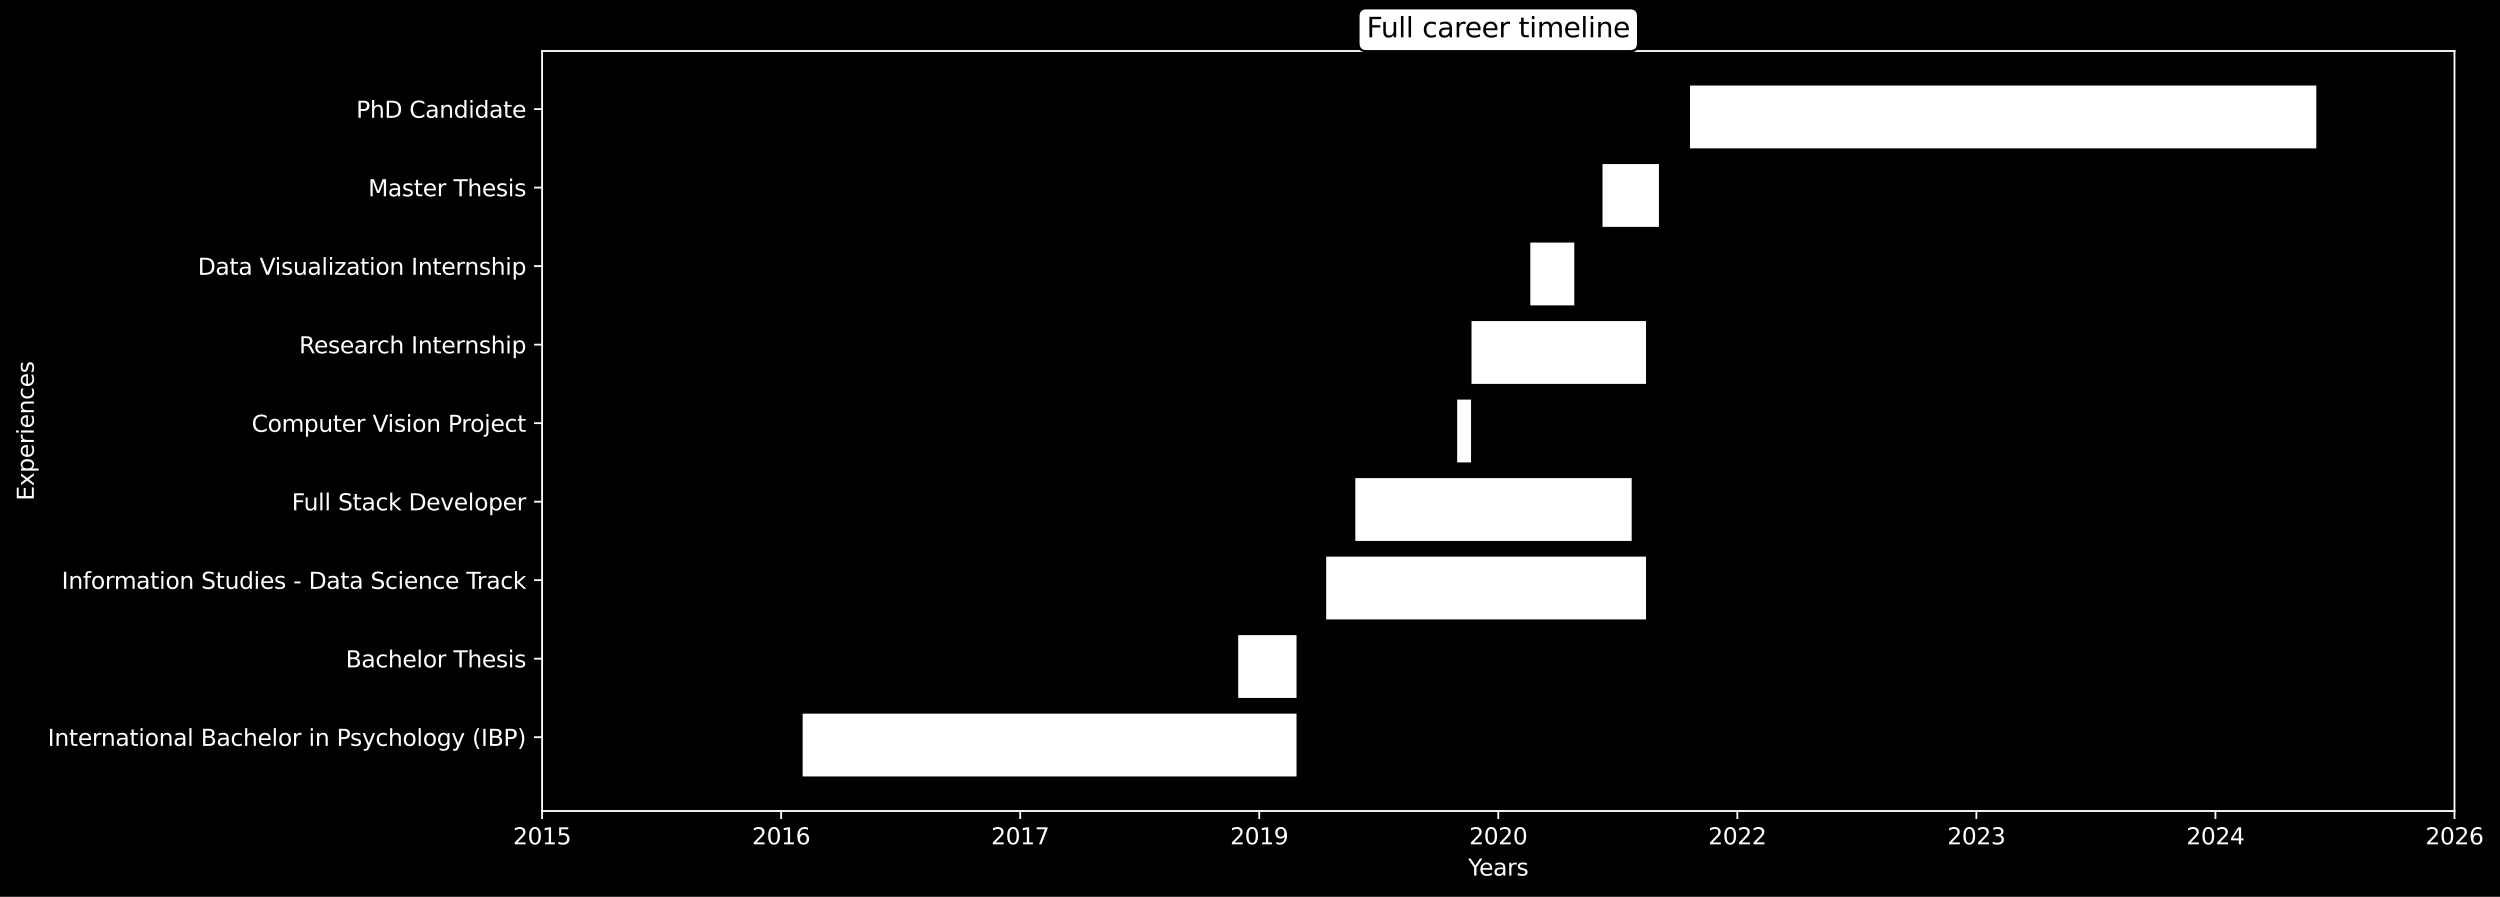 <?xml version="1.0" encoding="utf-8" standalone="no"?>
<!DOCTYPE svg PUBLIC "-//W3C//DTD SVG 1.1//EN"
  "http://www.w3.org/Graphics/SVG/1.1/DTD/svg11.dtd">
<svg xmlns:xlink="http://www.w3.org/1999/xlink" width="1094.186pt" height="392.514pt" viewBox="0 0 1094.186 392.514" xmlns="http://www.w3.org/2000/svg" version="1.1">
 <defs>
  <style type="text/css">*{stroke-linejoin: round; stroke-linecap: butt}</style>
 </defs>
 <g id="figure_1">
  <g id="patch_1">
   <path d="M 0 392.514 
L 1094.186 392.514 
L 1094.186 0 
L 0 0 
z
"/>
  </g>
  <g id="axes_1">
   <g id="patch_2">
    <path d="M 237.261 354.958 
L 1074.261 354.958 
L 1074.261 22.318 
L 237.261 22.318 
z
"/>
   </g>
   <g id="PolyCollection_1">
    <path d="M 351.302 339.838 
L 351.302 312.347 
L 567.457 312.347 
L 567.457 339.838 
z
" clip-path="url(#pca9812ce7a)" style="fill: #ffffff"/>
   </g>
   <g id="PolyCollection_2">
    <path d="M 541.929 305.474 
L 541.929 277.984 
L 567.457 277.984 
L 567.457 305.474 
z
" clip-path="url(#pca9812ce7a)" style="fill: #ffffff"/>
   </g>
   <g id="PolyCollection_3">
    <path d="M 580.431 271.111 
L 580.431 243.62 
L 720.419 243.62 
L 720.419 271.111 
z
" clip-path="url(#pca9812ce7a)" style="fill: #ffffff"/>
   </g>
   <g id="PolyCollection_4">
    <path d="M 593.195 236.747 
L 593.195 209.256 
L 714.142 209.256 
L 714.142 236.747 
z
" clip-path="url(#pca9812ce7a)" style="fill: #ffffff"/>
   </g>
   <g id="PolyCollection_5">
    <path d="M 637.765 202.384 
L 637.765 174.893 
L 643.834 174.893 
L 643.834 202.384 
z
" clip-path="url(#pca9812ce7a)" style="fill: #ffffff"/>
   </g>
   <g id="PolyCollection_6">
    <path d="M 644.043 168.02 
L 644.043 140.529 
L 720.419 140.529 
L 720.419 168.02 
z
" clip-path="url(#pca9812ce7a)" style="fill: #ffffff"/>
   </g>
   <g id="PolyCollection_7">
    <path d="M 669.781 133.656 
L 669.781 106.165 
L 689.032 106.165 
L 689.032 133.656 
z
" clip-path="url(#pca9812ce7a)" style="fill: #ffffff"/>
   </g>
   <g id="PolyCollection_8">
    <path d="M 701.377 99.293 
L 701.377 71.802 
L 726.069 71.802 
L 726.069 99.293 
z
" clip-path="url(#pca9812ce7a)" style="fill: #ffffff"/>
   </g>
   <g id="PolyCollection_9">
    <path d="M 739.67 64.929 
L 739.67 37.438 
L 1013.788 37.438 
L 1013.788 64.929 
z
" clip-path="url(#pca9812ce7a)" style="fill: #ffffff"/>
   </g>
   <g id="matplotlib.axis_1">
    <g id="xtick_1">
     <g id="line2d_1">
      <defs>
       <path id="md83cd4d002" d="M 0 0 
L 0 3.5 
" style="stroke: #ffffff; stroke-width: 0.8"/>
      </defs>
      <g>
       <use xlink:href="#md83cd4d002" x="237.261" y="354.958" style="fill: #ffffff; stroke: #ffffff; stroke-width: 0.8"/>
      </g>
     </g>
     <g id="text_1">
      <!-- 2015 -->
      <g style="fill: #ffffff" transform="translate(224.536 369.557) scale(0.1 -0.1)">
       <defs>
        <path id="DejaVuSans-32" d="M 1228 531 
L 3431 531 
L 3431 0 
L 469 0 
L 469 531 
Q 828 903 1448 1529 
Q 2069 2156 2228 2338 
Q 2531 2678 2651 2914 
Q 2772 3150 2772 3378 
Q 2772 3750 2511 3984 
Q 2250 4219 1831 4219 
Q 1534 4219 1204 4116 
Q 875 4013 500 3803 
L 500 4441 
Q 881 4594 1212 4672 
Q 1544 4750 1819 4750 
Q 2544 4750 2975 4387 
Q 3406 4025 3406 3419 
Q 3406 3131 3298 2873 
Q 3191 2616 2906 2266 
Q 2828 2175 2409 1742 
Q 1991 1309 1228 531 
z
" transform="scale(0.016)"/>
        <path id="DejaVuSans-30" d="M 2034 4250 
Q 1547 4250 1301 3770 
Q 1056 3291 1056 2328 
Q 1056 1369 1301 889 
Q 1547 409 2034 409 
Q 2525 409 2770 889 
Q 3016 1369 3016 2328 
Q 3016 3291 2770 3770 
Q 2525 4250 2034 4250 
z
M 2034 4750 
Q 2819 4750 3233 4129 
Q 3647 3509 3647 2328 
Q 3647 1150 3233 529 
Q 2819 -91 2034 -91 
Q 1250 -91 836 529 
Q 422 1150 422 2328 
Q 422 3509 836 4129 
Q 1250 4750 2034 4750 
z
" transform="scale(0.016)"/>
        <path id="DejaVuSans-31" d="M 794 531 
L 1825 531 
L 1825 4091 
L 703 3866 
L 703 4441 
L 1819 4666 
L 2450 4666 
L 2450 531 
L 3481 531 
L 3481 0 
L 794 0 
L 794 531 
z
" transform="scale(0.016)"/>
        <path id="DejaVuSans-35" d="M 691 4666 
L 3169 4666 
L 3169 4134 
L 1269 4134 
L 1269 2991 
Q 1406 3038 1543 3061 
Q 1681 3084 1819 3084 
Q 2600 3084 3056 2656 
Q 3513 2228 3513 1497 
Q 3513 744 3044 326 
Q 2575 -91 1722 -91 
Q 1428 -91 1123 -41 
Q 819 9 494 109 
L 494 744 
Q 775 591 1075 516 
Q 1375 441 1709 441 
Q 2250 441 2565 725 
Q 2881 1009 2881 1497 
Q 2881 1984 2565 2268 
Q 2250 2553 1709 2553 
Q 1456 2553 1204 2497 
Q 953 2441 691 2322 
L 691 4666 
z
" transform="scale(0.016)"/>
       </defs>
       <use xlink:href="#DejaVuSans-32"/>
       <use xlink:href="#DejaVuSans-30" transform="translate(63.623 0)"/>
       <use xlink:href="#DejaVuSans-31" transform="translate(127.246 0)"/>
       <use xlink:href="#DejaVuSans-35" transform="translate(190.869 0)"/>
      </g>
     </g>
    </g>
    <g id="xtick_2">
     <g id="line2d_2">
      <g>
       <use xlink:href="#md83cd4d002" x="341.886" y="354.958" style="fill: #ffffff; stroke: #ffffff; stroke-width: 0.8"/>
      </g>
     </g>
     <g id="text_2">
      <!-- 2016 -->
      <g style="fill: #ffffff" transform="translate(329.161 369.557) scale(0.1 -0.1)">
       <defs>
        <path id="DejaVuSans-36" d="M 2113 2584 
Q 1688 2584 1439 2293 
Q 1191 2003 1191 1497 
Q 1191 994 1439 701 
Q 1688 409 2113 409 
Q 2538 409 2786 701 
Q 3034 994 3034 1497 
Q 3034 2003 2786 2293 
Q 2538 2584 2113 2584 
z
M 3366 4563 
L 3366 3988 
Q 3128 4100 2886 4159 
Q 2644 4219 2406 4219 
Q 1781 4219 1451 3797 
Q 1122 3375 1075 2522 
Q 1259 2794 1537 2939 
Q 1816 3084 2150 3084 
Q 2853 3084 3261 2657 
Q 3669 2231 3669 1497 
Q 3669 778 3244 343 
Q 2819 -91 2113 -91 
Q 1303 -91 875 529 
Q 447 1150 447 2328 
Q 447 3434 972 4092 
Q 1497 4750 2381 4750 
Q 2619 4750 2861 4703 
Q 3103 4656 3366 4563 
z
" transform="scale(0.016)"/>
       </defs>
       <use xlink:href="#DejaVuSans-32"/>
       <use xlink:href="#DejaVuSans-30" transform="translate(63.623 0)"/>
       <use xlink:href="#DejaVuSans-31" transform="translate(127.246 0)"/>
       <use xlink:href="#DejaVuSans-36" transform="translate(190.869 0)"/>
      </g>
     </g>
    </g>
    <g id="xtick_3">
     <g id="line2d_3">
      <g>
       <use xlink:href="#md83cd4d002" x="446.511" y="354.958" style="fill: #ffffff; stroke: #ffffff; stroke-width: 0.8"/>
      </g>
     </g>
     <g id="text_3">
      <!-- 2017 -->
      <g style="fill: #ffffff" transform="translate(433.786 369.557) scale(0.1 -0.1)">
       <defs>
        <path id="DejaVuSans-37" d="M 525 4666 
L 3525 4666 
L 3525 4397 
L 1831 0 
L 1172 0 
L 2766 4134 
L 525 4134 
L 525 4666 
z
" transform="scale(0.016)"/>
       </defs>
       <use xlink:href="#DejaVuSans-32"/>
       <use xlink:href="#DejaVuSans-30" transform="translate(63.623 0)"/>
       <use xlink:href="#DejaVuSans-31" transform="translate(127.246 0)"/>
       <use xlink:href="#DejaVuSans-37" transform="translate(190.869 0)"/>
      </g>
     </g>
    </g>
    <g id="xtick_4">
     <g id="line2d_4">
      <g>
       <use xlink:href="#md83cd4d002" x="551.136" y="354.958" style="fill: #ffffff; stroke: #ffffff; stroke-width: 0.8"/>
      </g>
     </g>
     <g id="text_4">
      <!-- 2019 -->
      <g style="fill: #ffffff" transform="translate(538.411 369.557) scale(0.1 -0.1)">
       <defs>
        <path id="DejaVuSans-39" d="M 703 97 
L 703 672 
Q 941 559 1184 500 
Q 1428 441 1663 441 
Q 2288 441 2617 861 
Q 2947 1281 2994 2138 
Q 2813 1869 2534 1725 
Q 2256 1581 1919 1581 
Q 1219 1581 811 2004 
Q 403 2428 403 3163 
Q 403 3881 828 4315 
Q 1253 4750 1959 4750 
Q 2769 4750 3195 4129 
Q 3622 3509 3622 2328 
Q 3622 1225 3098 567 
Q 2575 -91 1691 -91 
Q 1453 -91 1209 -44 
Q 966 3 703 97 
z
M 1959 2075 
Q 2384 2075 2632 2365 
Q 2881 2656 2881 3163 
Q 2881 3666 2632 3958 
Q 2384 4250 1959 4250 
Q 1534 4250 1286 3958 
Q 1038 3666 1038 3163 
Q 1038 2656 1286 2365 
Q 1534 2075 1959 2075 
z
" transform="scale(0.016)"/>
       </defs>
       <use xlink:href="#DejaVuSans-32"/>
       <use xlink:href="#DejaVuSans-30" transform="translate(63.623 0)"/>
       <use xlink:href="#DejaVuSans-31" transform="translate(127.246 0)"/>
       <use xlink:href="#DejaVuSans-39" transform="translate(190.869 0)"/>
      </g>
     </g>
    </g>
    <g id="xtick_5">
     <g id="line2d_5">
      <g>
       <use xlink:href="#md83cd4d002" x="655.761" y="354.958" style="fill: #ffffff; stroke: #ffffff; stroke-width: 0.8"/>
      </g>
     </g>
     <g id="text_5">
      <!-- 2020 -->
      <g style="fill: #ffffff" transform="translate(643.036 369.557) scale(0.1 -0.1)">
       <use xlink:href="#DejaVuSans-32"/>
       <use xlink:href="#DejaVuSans-30" transform="translate(63.623 0)"/>
       <use xlink:href="#DejaVuSans-32" transform="translate(127.246 0)"/>
       <use xlink:href="#DejaVuSans-30" transform="translate(190.869 0)"/>
      </g>
     </g>
    </g>
    <g id="xtick_6">
     <g id="line2d_6">
      <g>
       <use xlink:href="#md83cd4d002" x="760.386" y="354.958" style="fill: #ffffff; stroke: #ffffff; stroke-width: 0.8"/>
      </g>
     </g>
     <g id="text_6">
      <!-- 2022 -->
      <g style="fill: #ffffff" transform="translate(747.661 369.557) scale(0.1 -0.1)">
       <use xlink:href="#DejaVuSans-32"/>
       <use xlink:href="#DejaVuSans-30" transform="translate(63.623 0)"/>
       <use xlink:href="#DejaVuSans-32" transform="translate(127.246 0)"/>
       <use xlink:href="#DejaVuSans-32" transform="translate(190.869 0)"/>
      </g>
     </g>
    </g>
    <g id="xtick_7">
     <g id="line2d_7">
      <g>
       <use xlink:href="#md83cd4d002" x="865.011" y="354.958" style="fill: #ffffff; stroke: #ffffff; stroke-width: 0.8"/>
      </g>
     </g>
     <g id="text_7">
      <!-- 2023 -->
      <g style="fill: #ffffff" transform="translate(852.286 369.557) scale(0.1 -0.1)">
       <defs>
        <path id="DejaVuSans-33" d="M 2597 2516 
Q 3050 2419 3304 2112 
Q 3559 1806 3559 1356 
Q 3559 666 3084 287 
Q 2609 -91 1734 -91 
Q 1441 -91 1130 -33 
Q 819 25 488 141 
L 488 750 
Q 750 597 1062 519 
Q 1375 441 1716 441 
Q 2309 441 2620 675 
Q 2931 909 2931 1356 
Q 2931 1769 2642 2001 
Q 2353 2234 1838 2234 
L 1294 2234 
L 1294 2753 
L 1863 2753 
Q 2328 2753 2575 2939 
Q 2822 3125 2822 3475 
Q 2822 3834 2567 4026 
Q 2313 4219 1838 4219 
Q 1578 4219 1281 4162 
Q 984 4106 628 3988 
L 628 4550 
Q 988 4650 1302 4700 
Q 1616 4750 1894 4750 
Q 2613 4750 3031 4423 
Q 3450 4097 3450 3541 
Q 3450 3153 3228 2886 
Q 3006 2619 2597 2516 
z
" transform="scale(0.016)"/>
       </defs>
       <use xlink:href="#DejaVuSans-32"/>
       <use xlink:href="#DejaVuSans-30" transform="translate(63.623 0)"/>
       <use xlink:href="#DejaVuSans-32" transform="translate(127.246 0)"/>
       <use xlink:href="#DejaVuSans-33" transform="translate(190.869 0)"/>
      </g>
     </g>
    </g>
    <g id="xtick_8">
     <g id="line2d_8">
      <g>
       <use xlink:href="#md83cd4d002" x="969.636" y="354.958" style="fill: #ffffff; stroke: #ffffff; stroke-width: 0.8"/>
      </g>
     </g>
     <g id="text_8">
      <!-- 2024 -->
      <g style="fill: #ffffff" transform="translate(956.911 369.557) scale(0.1 -0.1)">
       <defs>
        <path id="DejaVuSans-34" d="M 2419 4116 
L 825 1625 
L 2419 1625 
L 2419 4116 
z
M 2253 4666 
L 3047 4666 
L 3047 1625 
L 3713 1625 
L 3713 1100 
L 3047 1100 
L 3047 0 
L 2419 0 
L 2419 1100 
L 313 1100 
L 313 1709 
L 2253 4666 
z
" transform="scale(0.016)"/>
       </defs>
       <use xlink:href="#DejaVuSans-32"/>
       <use xlink:href="#DejaVuSans-30" transform="translate(63.623 0)"/>
       <use xlink:href="#DejaVuSans-32" transform="translate(127.246 0)"/>
       <use xlink:href="#DejaVuSans-34" transform="translate(190.869 0)"/>
      </g>
     </g>
    </g>
    <g id="xtick_9">
     <g id="line2d_9">
      <g>
       <use xlink:href="#md83cd4d002" x="1074.261" y="354.958" style="fill: #ffffff; stroke: #ffffff; stroke-width: 0.8"/>
      </g>
     </g>
     <g id="text_9">
      <!-- 2026 -->
      <g style="fill: #ffffff" transform="translate(1061.536 369.557) scale(0.1 -0.1)">
       <use xlink:href="#DejaVuSans-32"/>
       <use xlink:href="#DejaVuSans-30" transform="translate(63.623 0)"/>
       <use xlink:href="#DejaVuSans-32" transform="translate(127.246 0)"/>
       <use xlink:href="#DejaVuSans-36" transform="translate(190.869 0)"/>
      </g>
     </g>
    </g>
    <g id="text_10">
     <!-- Years -->
     <g style="fill: #ffffff" transform="translate(642.569 383.235) scale(0.1 -0.1)">
      <defs>
       <path id="DejaVuSans-59" d="M -13 4666 
L 666 4666 
L 1959 2747 
L 3244 4666 
L 3922 4666 
L 2272 2222 
L 2272 0 
L 1638 0 
L 1638 2222 
L -13 4666 
z
" transform="scale(0.016)"/>
       <path id="DejaVuSans-65" d="M 3597 1894 
L 3597 1613 
L 953 1613 
Q 991 1019 1311 708 
Q 1631 397 2203 397 
Q 2534 397 2845 478 
Q 3156 559 3463 722 
L 3463 178 
Q 3153 47 2828 -22 
Q 2503 -91 2169 -91 
Q 1331 -91 842 396 
Q 353 884 353 1716 
Q 353 2575 817 3079 
Q 1281 3584 2069 3584 
Q 2775 3584 3186 3129 
Q 3597 2675 3597 1894 
z
M 3022 2063 
Q 3016 2534 2758 2815 
Q 2500 3097 2075 3097 
Q 1594 3097 1305 2825 
Q 1016 2553 972 2059 
L 3022 2063 
z
" transform="scale(0.016)"/>
       <path id="DejaVuSans-61" d="M 2194 1759 
Q 1497 1759 1228 1600 
Q 959 1441 959 1056 
Q 959 750 1161 570 
Q 1363 391 1709 391 
Q 2188 391 2477 730 
Q 2766 1069 2766 1631 
L 2766 1759 
L 2194 1759 
z
M 3341 1997 
L 3341 0 
L 2766 0 
L 2766 531 
Q 2569 213 2275 61 
Q 1981 -91 1556 -91 
Q 1019 -91 701 211 
Q 384 513 384 1019 
Q 384 1609 779 1909 
Q 1175 2209 1959 2209 
L 2766 2209 
L 2766 2266 
Q 2766 2663 2505 2880 
Q 2244 3097 1772 3097 
Q 1472 3097 1187 3025 
Q 903 2953 641 2809 
L 641 3341 
Q 956 3463 1253 3523 
Q 1550 3584 1831 3584 
Q 2591 3584 2966 3190 
Q 3341 2797 3341 1997 
z
" transform="scale(0.016)"/>
       <path id="DejaVuSans-72" d="M 2631 2963 
Q 2534 3019 2420 3045 
Q 2306 3072 2169 3072 
Q 1681 3072 1420 2755 
Q 1159 2438 1159 1844 
L 1159 0 
L 581 0 
L 581 3500 
L 1159 3500 
L 1159 2956 
Q 1341 3275 1631 3429 
Q 1922 3584 2338 3584 
Q 2397 3584 2469 3576 
Q 2541 3569 2628 3553 
L 2631 2963 
z
" transform="scale(0.016)"/>
       <path id="DejaVuSans-73" d="M 2834 3397 
L 2834 2853 
Q 2591 2978 2328 3040 
Q 2066 3103 1784 3103 
Q 1356 3103 1142 2972 
Q 928 2841 928 2578 
Q 928 2378 1081 2264 
Q 1234 2150 1697 2047 
L 1894 2003 
Q 2506 1872 2764 1633 
Q 3022 1394 3022 966 
Q 3022 478 2636 193 
Q 2250 -91 1575 -91 
Q 1294 -91 989 -36 
Q 684 19 347 128 
L 347 722 
Q 666 556 975 473 
Q 1284 391 1588 391 
Q 1994 391 2212 530 
Q 2431 669 2431 922 
Q 2431 1156 2273 1281 
Q 2116 1406 1581 1522 
L 1381 1569 
Q 847 1681 609 1914 
Q 372 2147 372 2553 
Q 372 3047 722 3315 
Q 1072 3584 1716 3584 
Q 2034 3584 2315 3537 
Q 2597 3491 2834 3397 
z
" transform="scale(0.016)"/>
      </defs>
      <use xlink:href="#DejaVuSans-59"/>
      <use xlink:href="#DejaVuSans-65" transform="translate(47.834 0)"/>
      <use xlink:href="#DejaVuSans-61" transform="translate(109.357 0)"/>
      <use xlink:href="#DejaVuSans-72" transform="translate(170.637 0)"/>
      <use xlink:href="#DejaVuSans-73" transform="translate(211.75 0)"/>
     </g>
    </g>
   </g>
   <g id="matplotlib.axis_2">
    <g id="ytick_1">
     <g id="line2d_10">
      <defs>
       <path id="m8798f2c674" d="M 0 0 
L -3.5 0 
" style="stroke: #ffffff; stroke-width: 0.8"/>
      </defs>
      <g>
       <use xlink:href="#m8798f2c674" x="237.261" y="322.656" style="fill: #ffffff; stroke: #ffffff; stroke-width: 0.8"/>
      </g>
     </g>
     <g id="text_11">
      <!-- International Bachelor in Psychology (IBP) -->
      <g style="fill: #ffffff" transform="translate(20.878 326.456) scale(0.1 -0.1)">
       <defs>
        <path id="DejaVuSans-49" d="M 628 4666 
L 1259 4666 
L 1259 0 
L 628 0 
L 628 4666 
z
" transform="scale(0.016)"/>
        <path id="DejaVuSans-6e" d="M 3513 2113 
L 3513 0 
L 2938 0 
L 2938 2094 
Q 2938 2591 2744 2837 
Q 2550 3084 2163 3084 
Q 1697 3084 1428 2787 
Q 1159 2491 1159 1978 
L 1159 0 
L 581 0 
L 581 3500 
L 1159 3500 
L 1159 2956 
Q 1366 3272 1645 3428 
Q 1925 3584 2291 3584 
Q 2894 3584 3203 3211 
Q 3513 2838 3513 2113 
z
" transform="scale(0.016)"/>
        <path id="DejaVuSans-74" d="M 1172 4494 
L 1172 3500 
L 2356 3500 
L 2356 3053 
L 1172 3053 
L 1172 1153 
Q 1172 725 1289 603 
Q 1406 481 1766 481 
L 2356 481 
L 2356 0 
L 1766 0 
Q 1100 0 847 248 
Q 594 497 594 1153 
L 594 3053 
L 172 3053 
L 172 3500 
L 594 3500 
L 594 4494 
L 1172 4494 
z
" transform="scale(0.016)"/>
        <path id="DejaVuSans-69" d="M 603 3500 
L 1178 3500 
L 1178 0 
L 603 0 
L 603 3500 
z
M 603 4863 
L 1178 4863 
L 1178 4134 
L 603 4134 
L 603 4863 
z
" transform="scale(0.016)"/>
        <path id="DejaVuSans-6f" d="M 1959 3097 
Q 1497 3097 1228 2736 
Q 959 2375 959 1747 
Q 959 1119 1226 758 
Q 1494 397 1959 397 
Q 2419 397 2687 759 
Q 2956 1122 2956 1747 
Q 2956 2369 2687 2733 
Q 2419 3097 1959 3097 
z
M 1959 3584 
Q 2709 3584 3137 3096 
Q 3566 2609 3566 1747 
Q 3566 888 3137 398 
Q 2709 -91 1959 -91 
Q 1206 -91 779 398 
Q 353 888 353 1747 
Q 353 2609 779 3096 
Q 1206 3584 1959 3584 
z
" transform="scale(0.016)"/>
        <path id="DejaVuSans-6c" d="M 603 4863 
L 1178 4863 
L 1178 0 
L 603 0 
L 603 4863 
z
" transform="scale(0.016)"/>
        <path id="DejaVuSans-20" transform="scale(0.016)"/>
        <path id="DejaVuSans-42" d="M 1259 2228 
L 1259 519 
L 2272 519 
Q 2781 519 3026 730 
Q 3272 941 3272 1375 
Q 3272 1813 3026 2020 
Q 2781 2228 2272 2228 
L 1259 2228 
z
M 1259 4147 
L 1259 2741 
L 2194 2741 
Q 2656 2741 2882 2914 
Q 3109 3088 3109 3444 
Q 3109 3797 2882 3972 
Q 2656 4147 2194 4147 
L 1259 4147 
z
M 628 4666 
L 2241 4666 
Q 2963 4666 3353 4366 
Q 3744 4066 3744 3513 
Q 3744 3084 3544 2831 
Q 3344 2578 2956 2516 
Q 3422 2416 3680 2098 
Q 3938 1781 3938 1306 
Q 3938 681 3513 340 
Q 3088 0 2303 0 
L 628 0 
L 628 4666 
z
" transform="scale(0.016)"/>
        <path id="DejaVuSans-63" d="M 3122 3366 
L 3122 2828 
Q 2878 2963 2633 3030 
Q 2388 3097 2138 3097 
Q 1578 3097 1268 2742 
Q 959 2388 959 1747 
Q 959 1106 1268 751 
Q 1578 397 2138 397 
Q 2388 397 2633 464 
Q 2878 531 3122 666 
L 3122 134 
Q 2881 22 2623 -34 
Q 2366 -91 2075 -91 
Q 1284 -91 818 406 
Q 353 903 353 1747 
Q 353 2603 823 3093 
Q 1294 3584 2113 3584 
Q 2378 3584 2631 3529 
Q 2884 3475 3122 3366 
z
" transform="scale(0.016)"/>
        <path id="DejaVuSans-68" d="M 3513 2113 
L 3513 0 
L 2938 0 
L 2938 2094 
Q 2938 2591 2744 2837 
Q 2550 3084 2163 3084 
Q 1697 3084 1428 2787 
Q 1159 2491 1159 1978 
L 1159 0 
L 581 0 
L 581 4863 
L 1159 4863 
L 1159 2956 
Q 1366 3272 1645 3428 
Q 1925 3584 2291 3584 
Q 2894 3584 3203 3211 
Q 3513 2838 3513 2113 
z
" transform="scale(0.016)"/>
        <path id="DejaVuSans-50" d="M 1259 4147 
L 1259 2394 
L 2053 2394 
Q 2494 2394 2734 2622 
Q 2975 2850 2975 3272 
Q 2975 3691 2734 3919 
Q 2494 4147 2053 4147 
L 1259 4147 
z
M 628 4666 
L 2053 4666 
Q 2838 4666 3239 4311 
Q 3641 3956 3641 3272 
Q 3641 2581 3239 2228 
Q 2838 1875 2053 1875 
L 1259 1875 
L 1259 0 
L 628 0 
L 628 4666 
z
" transform="scale(0.016)"/>
        <path id="DejaVuSans-79" d="M 2059 -325 
Q 1816 -950 1584 -1140 
Q 1353 -1331 966 -1331 
L 506 -1331 
L 506 -850 
L 844 -850 
Q 1081 -850 1212 -737 
Q 1344 -625 1503 -206 
L 1606 56 
L 191 3500 
L 800 3500 
L 1894 763 
L 2988 3500 
L 3597 3500 
L 2059 -325 
z
" transform="scale(0.016)"/>
        <path id="DejaVuSans-67" d="M 2906 1791 
Q 2906 2416 2648 2759 
Q 2391 3103 1925 3103 
Q 1463 3103 1205 2759 
Q 947 2416 947 1791 
Q 947 1169 1205 825 
Q 1463 481 1925 481 
Q 2391 481 2648 825 
Q 2906 1169 2906 1791 
z
M 3481 434 
Q 3481 -459 3084 -895 
Q 2688 -1331 1869 -1331 
Q 1566 -1331 1297 -1286 
Q 1028 -1241 775 -1147 
L 775 -588 
Q 1028 -725 1275 -790 
Q 1522 -856 1778 -856 
Q 2344 -856 2625 -561 
Q 2906 -266 2906 331 
L 2906 616 
Q 2728 306 2450 153 
Q 2172 0 1784 0 
Q 1141 0 747 490 
Q 353 981 353 1791 
Q 353 2603 747 3093 
Q 1141 3584 1784 3584 
Q 2172 3584 2450 3431 
Q 2728 3278 2906 2969 
L 2906 3500 
L 3481 3500 
L 3481 434 
z
" transform="scale(0.016)"/>
        <path id="DejaVuSans-28" d="M 1984 4856 
Q 1566 4138 1362 3434 
Q 1159 2731 1159 2009 
Q 1159 1288 1364 580 
Q 1569 -128 1984 -844 
L 1484 -844 
Q 1016 -109 783 600 
Q 550 1309 550 2009 
Q 550 2706 781 3412 
Q 1013 4119 1484 4856 
L 1984 4856 
z
" transform="scale(0.016)"/>
        <path id="DejaVuSans-29" d="M 513 4856 
L 1013 4856 
Q 1481 4119 1714 3412 
Q 1947 2706 1947 2009 
Q 1947 1309 1714 600 
Q 1481 -109 1013 -844 
L 513 -844 
Q 928 -128 1133 580 
Q 1338 1288 1338 2009 
Q 1338 2731 1133 3434 
Q 928 4138 513 4856 
z
" transform="scale(0.016)"/>
       </defs>
       <use xlink:href="#DejaVuSans-49"/>
       <use xlink:href="#DejaVuSans-6e" transform="translate(29.492 0)"/>
       <use xlink:href="#DejaVuSans-74" transform="translate(92.871 0)"/>
       <use xlink:href="#DejaVuSans-65" transform="translate(132.08 0)"/>
       <use xlink:href="#DejaVuSans-72" transform="translate(193.604 0)"/>
       <use xlink:href="#DejaVuSans-6e" transform="translate(232.967 0)"/>
       <use xlink:href="#DejaVuSans-61" transform="translate(296.346 0)"/>
       <use xlink:href="#DejaVuSans-74" transform="translate(357.625 0)"/>
       <use xlink:href="#DejaVuSans-69" transform="translate(396.834 0)"/>
       <use xlink:href="#DejaVuSans-6f" transform="translate(424.617 0)"/>
       <use xlink:href="#DejaVuSans-6e" transform="translate(485.799 0)"/>
       <use xlink:href="#DejaVuSans-61" transform="translate(549.178 0)"/>
       <use xlink:href="#DejaVuSans-6c" transform="translate(610.457 0)"/>
       <use xlink:href="#DejaVuSans-20" transform="translate(638.24 0)"/>
       <use xlink:href="#DejaVuSans-42" transform="translate(670.027 0)"/>
       <use xlink:href="#DejaVuSans-61" transform="translate(738.631 0)"/>
       <use xlink:href="#DejaVuSans-63" transform="translate(799.91 0)"/>
       <use xlink:href="#DejaVuSans-68" transform="translate(854.891 0)"/>
       <use xlink:href="#DejaVuSans-65" transform="translate(918.27 0)"/>
       <use xlink:href="#DejaVuSans-6c" transform="translate(979.793 0)"/>
       <use xlink:href="#DejaVuSans-6f" transform="translate(1007.576 0)"/>
       <use xlink:href="#DejaVuSans-72" transform="translate(1068.758 0)"/>
       <use xlink:href="#DejaVuSans-20" transform="translate(1109.871 0)"/>
       <use xlink:href="#DejaVuSans-69" transform="translate(1141.658 0)"/>
       <use xlink:href="#DejaVuSans-6e" transform="translate(1169.441 0)"/>
       <use xlink:href="#DejaVuSans-20" transform="translate(1232.82 0)"/>
       <use xlink:href="#DejaVuSans-50" transform="translate(1264.607 0)"/>
       <use xlink:href="#DejaVuSans-73" transform="translate(1323.16 0)"/>
       <use xlink:href="#DejaVuSans-79" transform="translate(1375.26 0)"/>
       <use xlink:href="#DejaVuSans-63" transform="translate(1434.439 0)"/>
       <use xlink:href="#DejaVuSans-68" transform="translate(1489.42 0)"/>
       <use xlink:href="#DejaVuSans-6f" transform="translate(1552.799 0)"/>
       <use xlink:href="#DejaVuSans-6c" transform="translate(1613.98 0)"/>
       <use xlink:href="#DejaVuSans-6f" transform="translate(1641.764 0)"/>
       <use xlink:href="#DejaVuSans-67" transform="translate(1702.945 0)"/>
       <use xlink:href="#DejaVuSans-79" transform="translate(1766.422 0)"/>
       <use xlink:href="#DejaVuSans-20" transform="translate(1825.602 0)"/>
       <use xlink:href="#DejaVuSans-28" transform="translate(1857.389 0)"/>
       <use xlink:href="#DejaVuSans-49" transform="translate(1896.402 0)"/>
       <use xlink:href="#DejaVuSans-42" transform="translate(1925.895 0)"/>
       <use xlink:href="#DejaVuSans-50" transform="translate(1994.498 0)"/>
       <use xlink:href="#DejaVuSans-29" transform="translate(2054.801 0)"/>
      </g>
     </g>
    </g>
    <g id="ytick_2">
     <g id="line2d_11">
      <g>
       <use xlink:href="#m8798f2c674" x="237.261" y="288.293" style="fill: #ffffff; stroke: #ffffff; stroke-width: 0.8"/>
      </g>
     </g>
     <g id="text_12">
      <!-- Bachelor Thesis -->
      <g style="fill: #ffffff" transform="translate(151.302 292.092) scale(0.1 -0.1)">
       <defs>
        <path id="DejaVuSans-54" d="M -19 4666 
L 3928 4666 
L 3928 4134 
L 2272 4134 
L 2272 0 
L 1638 0 
L 1638 4134 
L -19 4134 
L -19 4666 
z
" transform="scale(0.016)"/>
       </defs>
       <use xlink:href="#DejaVuSans-42"/>
       <use xlink:href="#DejaVuSans-61" transform="translate(68.604 0)"/>
       <use xlink:href="#DejaVuSans-63" transform="translate(129.883 0)"/>
       <use xlink:href="#DejaVuSans-68" transform="translate(184.863 0)"/>
       <use xlink:href="#DejaVuSans-65" transform="translate(248.242 0)"/>
       <use xlink:href="#DejaVuSans-6c" transform="translate(309.766 0)"/>
       <use xlink:href="#DejaVuSans-6f" transform="translate(337.549 0)"/>
       <use xlink:href="#DejaVuSans-72" transform="translate(398.73 0)"/>
       <use xlink:href="#DejaVuSans-20" transform="translate(439.844 0)"/>
       <use xlink:href="#DejaVuSans-54" transform="translate(471.631 0)"/>
       <use xlink:href="#DejaVuSans-68" transform="translate(532.715 0)"/>
       <use xlink:href="#DejaVuSans-65" transform="translate(596.094 0)"/>
       <use xlink:href="#DejaVuSans-73" transform="translate(657.617 0)"/>
       <use xlink:href="#DejaVuSans-69" transform="translate(709.717 0)"/>
       <use xlink:href="#DejaVuSans-73" transform="translate(737.5 0)"/>
      </g>
     </g>
    </g>
    <g id="ytick_3">
     <g id="line2d_12">
      <g>
       <use xlink:href="#m8798f2c674" x="237.261" y="253.929" style="fill: #ffffff; stroke: #ffffff; stroke-width: 0.8"/>
      </g>
     </g>
     <g id="text_13">
      <!-- Information Studies - Data Science Track -->
      <g style="fill: #ffffff" transform="translate(26.977 257.728) scale(0.1 -0.1)">
       <defs>
        <path id="DejaVuSans-66" d="M 2375 4863 
L 2375 4384 
L 1825 4384 
Q 1516 4384 1395 4259 
Q 1275 4134 1275 3809 
L 1275 3500 
L 2222 3500 
L 2222 3053 
L 1275 3053 
L 1275 0 
L 697 0 
L 697 3053 
L 147 3053 
L 147 3500 
L 697 3500 
L 697 3744 
Q 697 4328 969 4595 
Q 1241 4863 1831 4863 
L 2375 4863 
z
" transform="scale(0.016)"/>
        <path id="DejaVuSans-6d" d="M 3328 2828 
Q 3544 3216 3844 3400 
Q 4144 3584 4550 3584 
Q 5097 3584 5394 3201 
Q 5691 2819 5691 2113 
L 5691 0 
L 5113 0 
L 5113 2094 
Q 5113 2597 4934 2840 
Q 4756 3084 4391 3084 
Q 3944 3084 3684 2787 
Q 3425 2491 3425 1978 
L 3425 0 
L 2847 0 
L 2847 2094 
Q 2847 2600 2669 2842 
Q 2491 3084 2119 3084 
Q 1678 3084 1418 2786 
Q 1159 2488 1159 1978 
L 1159 0 
L 581 0 
L 581 3500 
L 1159 3500 
L 1159 2956 
Q 1356 3278 1631 3431 
Q 1906 3584 2284 3584 
Q 2666 3584 2933 3390 
Q 3200 3197 3328 2828 
z
" transform="scale(0.016)"/>
        <path id="DejaVuSans-53" d="M 3425 4513 
L 3425 3897 
Q 3066 4069 2747 4153 
Q 2428 4238 2131 4238 
Q 1616 4238 1336 4038 
Q 1056 3838 1056 3469 
Q 1056 3159 1242 3001 
Q 1428 2844 1947 2747 
L 2328 2669 
Q 3034 2534 3370 2195 
Q 3706 1856 3706 1288 
Q 3706 609 3251 259 
Q 2797 -91 1919 -91 
Q 1588 -91 1214 -16 
Q 841 59 441 206 
L 441 856 
Q 825 641 1194 531 
Q 1563 422 1919 422 
Q 2459 422 2753 634 
Q 3047 847 3047 1241 
Q 3047 1584 2836 1778 
Q 2625 1972 2144 2069 
L 1759 2144 
Q 1053 2284 737 2584 
Q 422 2884 422 3419 
Q 422 4038 858 4394 
Q 1294 4750 2059 4750 
Q 2388 4750 2728 4690 
Q 3069 4631 3425 4513 
z
" transform="scale(0.016)"/>
        <path id="DejaVuSans-75" d="M 544 1381 
L 544 3500 
L 1119 3500 
L 1119 1403 
Q 1119 906 1312 657 
Q 1506 409 1894 409 
Q 2359 409 2629 706 
Q 2900 1003 2900 1516 
L 2900 3500 
L 3475 3500 
L 3475 0 
L 2900 0 
L 2900 538 
Q 2691 219 2414 64 
Q 2138 -91 1772 -91 
Q 1169 -91 856 284 
Q 544 659 544 1381 
z
M 1991 3584 
L 1991 3584 
z
" transform="scale(0.016)"/>
        <path id="DejaVuSans-64" d="M 2906 2969 
L 2906 4863 
L 3481 4863 
L 3481 0 
L 2906 0 
L 2906 525 
Q 2725 213 2448 61 
Q 2172 -91 1784 -91 
Q 1150 -91 751 415 
Q 353 922 353 1747 
Q 353 2572 751 3078 
Q 1150 3584 1784 3584 
Q 2172 3584 2448 3432 
Q 2725 3281 2906 2969 
z
M 947 1747 
Q 947 1113 1208 752 
Q 1469 391 1925 391 
Q 2381 391 2643 752 
Q 2906 1113 2906 1747 
Q 2906 2381 2643 2742 
Q 2381 3103 1925 3103 
Q 1469 3103 1208 2742 
Q 947 2381 947 1747 
z
" transform="scale(0.016)"/>
        <path id="DejaVuSans-2d" d="M 313 2009 
L 1997 2009 
L 1997 1497 
L 313 1497 
L 313 2009 
z
" transform="scale(0.016)"/>
        <path id="DejaVuSans-44" d="M 1259 4147 
L 1259 519 
L 2022 519 
Q 2988 519 3436 956 
Q 3884 1394 3884 2338 
Q 3884 3275 3436 3711 
Q 2988 4147 2022 4147 
L 1259 4147 
z
M 628 4666 
L 1925 4666 
Q 3281 4666 3915 4102 
Q 4550 3538 4550 2338 
Q 4550 1131 3912 565 
Q 3275 0 1925 0 
L 628 0 
L 628 4666 
z
" transform="scale(0.016)"/>
        <path id="DejaVuSans-6b" d="M 581 4863 
L 1159 4863 
L 1159 1991 
L 2875 3500 
L 3609 3500 
L 1753 1863 
L 3688 0 
L 2938 0 
L 1159 1709 
L 1159 0 
L 581 0 
L 581 4863 
z
" transform="scale(0.016)"/>
       </defs>
       <use xlink:href="#DejaVuSans-49"/>
       <use xlink:href="#DejaVuSans-6e" transform="translate(29.492 0)"/>
       <use xlink:href="#DejaVuSans-66" transform="translate(92.871 0)"/>
       <use xlink:href="#DejaVuSans-6f" transform="translate(128.076 0)"/>
       <use xlink:href="#DejaVuSans-72" transform="translate(189.258 0)"/>
       <use xlink:href="#DejaVuSans-6d" transform="translate(228.621 0)"/>
       <use xlink:href="#DejaVuSans-61" transform="translate(326.033 0)"/>
       <use xlink:href="#DejaVuSans-74" transform="translate(387.312 0)"/>
       <use xlink:href="#DejaVuSans-69" transform="translate(426.521 0)"/>
       <use xlink:href="#DejaVuSans-6f" transform="translate(454.305 0)"/>
       <use xlink:href="#DejaVuSans-6e" transform="translate(515.486 0)"/>
       <use xlink:href="#DejaVuSans-20" transform="translate(578.865 0)"/>
       <use xlink:href="#DejaVuSans-53" transform="translate(610.652 0)"/>
       <use xlink:href="#DejaVuSans-74" transform="translate(674.129 0)"/>
       <use xlink:href="#DejaVuSans-75" transform="translate(713.338 0)"/>
       <use xlink:href="#DejaVuSans-64" transform="translate(776.717 0)"/>
       <use xlink:href="#DejaVuSans-69" transform="translate(840.193 0)"/>
       <use xlink:href="#DejaVuSans-65" transform="translate(867.977 0)"/>
       <use xlink:href="#DejaVuSans-73" transform="translate(929.5 0)"/>
       <use xlink:href="#DejaVuSans-20" transform="translate(981.6 0)"/>
       <use xlink:href="#DejaVuSans-2d" transform="translate(1013.387 0)"/>
       <use xlink:href="#DejaVuSans-20" transform="translate(1049.471 0)"/>
       <use xlink:href="#DejaVuSans-44" transform="translate(1081.258 0)"/>
       <use xlink:href="#DejaVuSans-61" transform="translate(1158.26 0)"/>
       <use xlink:href="#DejaVuSans-74" transform="translate(1219.539 0)"/>
       <use xlink:href="#DejaVuSans-61" transform="translate(1258.748 0)"/>
       <use xlink:href="#DejaVuSans-20" transform="translate(1320.027 0)"/>
       <use xlink:href="#DejaVuSans-53" transform="translate(1351.814 0)"/>
       <use xlink:href="#DejaVuSans-63" transform="translate(1415.291 0)"/>
       <use xlink:href="#DejaVuSans-69" transform="translate(1470.271 0)"/>
       <use xlink:href="#DejaVuSans-65" transform="translate(1498.055 0)"/>
       <use xlink:href="#DejaVuSans-6e" transform="translate(1559.578 0)"/>
       <use xlink:href="#DejaVuSans-63" transform="translate(1622.957 0)"/>
       <use xlink:href="#DejaVuSans-65" transform="translate(1677.938 0)"/>
       <use xlink:href="#DejaVuSans-20" transform="translate(1739.461 0)"/>
       <use xlink:href="#DejaVuSans-54" transform="translate(1771.248 0)"/>
       <use xlink:href="#DejaVuSans-72" transform="translate(1817.582 0)"/>
       <use xlink:href="#DejaVuSans-61" transform="translate(1858.695 0)"/>
       <use xlink:href="#DejaVuSans-63" transform="translate(1919.975 0)"/>
       <use xlink:href="#DejaVuSans-6b" transform="translate(1974.955 0)"/>
      </g>
     </g>
    </g>
    <g id="ytick_4">
     <g id="line2d_13">
      <g>
       <use xlink:href="#m8798f2c674" x="237.261" y="219.565" style="fill: #ffffff; stroke: #ffffff; stroke-width: 0.8"/>
      </g>
     </g>
     <g id="text_14">
      <!-- Full Stack Developer -->
      <g style="fill: #ffffff" transform="translate(127.689 223.365) scale(0.1 -0.1)">
       <defs>
        <path id="DejaVuSans-46" d="M 628 4666 
L 3309 4666 
L 3309 4134 
L 1259 4134 
L 1259 2759 
L 3109 2759 
L 3109 2228 
L 1259 2228 
L 1259 0 
L 628 0 
L 628 4666 
z
" transform="scale(0.016)"/>
        <path id="DejaVuSans-76" d="M 191 3500 
L 800 3500 
L 1894 563 
L 2988 3500 
L 3597 3500 
L 2284 0 
L 1503 0 
L 191 3500 
z
" transform="scale(0.016)"/>
        <path id="DejaVuSans-70" d="M 1159 525 
L 1159 -1331 
L 581 -1331 
L 581 3500 
L 1159 3500 
L 1159 2969 
Q 1341 3281 1617 3432 
Q 1894 3584 2278 3584 
Q 2916 3584 3314 3078 
Q 3713 2572 3713 1747 
Q 3713 922 3314 415 
Q 2916 -91 2278 -91 
Q 1894 -91 1617 61 
Q 1341 213 1159 525 
z
M 3116 1747 
Q 3116 2381 2855 2742 
Q 2594 3103 2138 3103 
Q 1681 3103 1420 2742 
Q 1159 2381 1159 1747 
Q 1159 1113 1420 752 
Q 1681 391 2138 391 
Q 2594 391 2855 752 
Q 3116 1113 3116 1747 
z
" transform="scale(0.016)"/>
       </defs>
       <use xlink:href="#DejaVuSans-46"/>
       <use xlink:href="#DejaVuSans-75" transform="translate(52.02 0)"/>
       <use xlink:href="#DejaVuSans-6c" transform="translate(115.398 0)"/>
       <use xlink:href="#DejaVuSans-6c" transform="translate(143.182 0)"/>
       <use xlink:href="#DejaVuSans-20" transform="translate(170.965 0)"/>
       <use xlink:href="#DejaVuSans-53" transform="translate(202.752 0)"/>
       <use xlink:href="#DejaVuSans-74" transform="translate(266.229 0)"/>
       <use xlink:href="#DejaVuSans-61" transform="translate(305.438 0)"/>
       <use xlink:href="#DejaVuSans-63" transform="translate(366.717 0)"/>
       <use xlink:href="#DejaVuSans-6b" transform="translate(421.697 0)"/>
       <use xlink:href="#DejaVuSans-20" transform="translate(479.607 0)"/>
       <use xlink:href="#DejaVuSans-44" transform="translate(511.395 0)"/>
       <use xlink:href="#DejaVuSans-65" transform="translate(588.396 0)"/>
       <use xlink:href="#DejaVuSans-76" transform="translate(649.92 0)"/>
       <use xlink:href="#DejaVuSans-65" transform="translate(709.1 0)"/>
       <use xlink:href="#DejaVuSans-6c" transform="translate(770.623 0)"/>
       <use xlink:href="#DejaVuSans-6f" transform="translate(798.406 0)"/>
       <use xlink:href="#DejaVuSans-70" transform="translate(859.588 0)"/>
       <use xlink:href="#DejaVuSans-65" transform="translate(923.064 0)"/>
       <use xlink:href="#DejaVuSans-72" transform="translate(984.588 0)"/>
      </g>
     </g>
    </g>
    <g id="ytick_5">
     <g id="line2d_14">
      <g>
       <use xlink:href="#m8798f2c674" x="237.261" y="185.202" style="fill: #ffffff; stroke: #ffffff; stroke-width: 0.8"/>
      </g>
     </g>
     <g id="text_15">
      <!-- Computer Vision Project -->
      <g style="fill: #ffffff" transform="translate(110.145 189.001) scale(0.1 -0.1)">
       <defs>
        <path id="DejaVuSans-43" d="M 4122 4306 
L 4122 3641 
Q 3803 3938 3442 4084 
Q 3081 4231 2675 4231 
Q 1875 4231 1450 3742 
Q 1025 3253 1025 2328 
Q 1025 1406 1450 917 
Q 1875 428 2675 428 
Q 3081 428 3442 575 
Q 3803 722 4122 1019 
L 4122 359 
Q 3791 134 3420 21 
Q 3050 -91 2638 -91 
Q 1578 -91 968 557 
Q 359 1206 359 2328 
Q 359 3453 968 4101 
Q 1578 4750 2638 4750 
Q 3056 4750 3426 4639 
Q 3797 4528 4122 4306 
z
" transform="scale(0.016)"/>
        <path id="DejaVuSans-56" d="M 1831 0 
L 50 4666 
L 709 4666 
L 2188 738 
L 3669 4666 
L 4325 4666 
L 2547 0 
L 1831 0 
z
" transform="scale(0.016)"/>
        <path id="DejaVuSans-6a" d="M 603 3500 
L 1178 3500 
L 1178 -63 
Q 1178 -731 923 -1031 
Q 669 -1331 103 -1331 
L -116 -1331 
L -116 -844 
L 38 -844 
Q 366 -844 484 -692 
Q 603 -541 603 -63 
L 603 3500 
z
M 603 4863 
L 1178 4863 
L 1178 4134 
L 603 4134 
L 603 4863 
z
" transform="scale(0.016)"/>
       </defs>
       <use xlink:href="#DejaVuSans-43"/>
       <use xlink:href="#DejaVuSans-6f" transform="translate(69.824 0)"/>
       <use xlink:href="#DejaVuSans-6d" transform="translate(131.006 0)"/>
       <use xlink:href="#DejaVuSans-70" transform="translate(228.418 0)"/>
       <use xlink:href="#DejaVuSans-75" transform="translate(291.895 0)"/>
       <use xlink:href="#DejaVuSans-74" transform="translate(355.273 0)"/>
       <use xlink:href="#DejaVuSans-65" transform="translate(394.482 0)"/>
       <use xlink:href="#DejaVuSans-72" transform="translate(456.006 0)"/>
       <use xlink:href="#DejaVuSans-20" transform="translate(497.119 0)"/>
       <use xlink:href="#DejaVuSans-56" transform="translate(528.906 0)"/>
       <use xlink:href="#DejaVuSans-69" transform="translate(595.064 0)"/>
       <use xlink:href="#DejaVuSans-73" transform="translate(622.848 0)"/>
       <use xlink:href="#DejaVuSans-69" transform="translate(674.947 0)"/>
       <use xlink:href="#DejaVuSans-6f" transform="translate(702.73 0)"/>
       <use xlink:href="#DejaVuSans-6e" transform="translate(763.912 0)"/>
       <use xlink:href="#DejaVuSans-20" transform="translate(827.291 0)"/>
       <use xlink:href="#DejaVuSans-50" transform="translate(859.078 0)"/>
       <use xlink:href="#DejaVuSans-72" transform="translate(917.631 0)"/>
       <use xlink:href="#DejaVuSans-6f" transform="translate(956.494 0)"/>
       <use xlink:href="#DejaVuSans-6a" transform="translate(1017.676 0)"/>
       <use xlink:href="#DejaVuSans-65" transform="translate(1045.459 0)"/>
       <use xlink:href="#DejaVuSans-63" transform="translate(1106.982 0)"/>
       <use xlink:href="#DejaVuSans-74" transform="translate(1161.963 0)"/>
      </g>
     </g>
    </g>
    <g id="ytick_6">
     <g id="line2d_15">
      <g>
       <use xlink:href="#m8798f2c674" x="237.261" y="150.838" style="fill: #ffffff; stroke: #ffffff; stroke-width: 0.8"/>
      </g>
     </g>
     <g id="text_16">
      <!-- Research Internship -->
      <g style="fill: #ffffff" transform="translate(130.911 154.637) scale(0.1 -0.1)">
       <defs>
        <path id="DejaVuSans-52" d="M 2841 2188 
Q 3044 2119 3236 1894 
Q 3428 1669 3622 1275 
L 4263 0 
L 3584 0 
L 2988 1197 
Q 2756 1666 2539 1819 
Q 2322 1972 1947 1972 
L 1259 1972 
L 1259 0 
L 628 0 
L 628 4666 
L 2053 4666 
Q 2853 4666 3247 4331 
Q 3641 3997 3641 3322 
Q 3641 2881 3436 2590 
Q 3231 2300 2841 2188 
z
M 1259 4147 
L 1259 2491 
L 2053 2491 
Q 2509 2491 2742 2702 
Q 2975 2913 2975 3322 
Q 2975 3731 2742 3939 
Q 2509 4147 2053 4147 
L 1259 4147 
z
" transform="scale(0.016)"/>
       </defs>
       <use xlink:href="#DejaVuSans-52"/>
       <use xlink:href="#DejaVuSans-65" transform="translate(64.982 0)"/>
       <use xlink:href="#DejaVuSans-73" transform="translate(126.506 0)"/>
       <use xlink:href="#DejaVuSans-65" transform="translate(178.605 0)"/>
       <use xlink:href="#DejaVuSans-61" transform="translate(240.129 0)"/>
       <use xlink:href="#DejaVuSans-72" transform="translate(301.408 0)"/>
       <use xlink:href="#DejaVuSans-63" transform="translate(340.271 0)"/>
       <use xlink:href="#DejaVuSans-68" transform="translate(395.252 0)"/>
       <use xlink:href="#DejaVuSans-20" transform="translate(458.631 0)"/>
       <use xlink:href="#DejaVuSans-49" transform="translate(490.418 0)"/>
       <use xlink:href="#DejaVuSans-6e" transform="translate(519.91 0)"/>
       <use xlink:href="#DejaVuSans-74" transform="translate(583.289 0)"/>
       <use xlink:href="#DejaVuSans-65" transform="translate(622.498 0)"/>
       <use xlink:href="#DejaVuSans-72" transform="translate(684.021 0)"/>
       <use xlink:href="#DejaVuSans-6e" transform="translate(723.385 0)"/>
       <use xlink:href="#DejaVuSans-73" transform="translate(786.764 0)"/>
       <use xlink:href="#DejaVuSans-68" transform="translate(838.863 0)"/>
       <use xlink:href="#DejaVuSans-69" transform="translate(902.242 0)"/>
       <use xlink:href="#DejaVuSans-70" transform="translate(930.025 0)"/>
      </g>
     </g>
    </g>
    <g id="ytick_7">
     <g id="line2d_16">
      <g>
       <use xlink:href="#m8798f2c674" x="237.261" y="116.474" style="fill: #ffffff; stroke: #ffffff; stroke-width: 0.8"/>
      </g>
     </g>
     <g id="text_17">
      <!-- Data Visualization Internship -->
      <g style="fill: #ffffff" transform="translate(86.564 120.274) scale(0.1 -0.1)">
       <defs>
        <path id="DejaVuSans-7a" d="M 353 3500 
L 3084 3500 
L 3084 2975 
L 922 459 
L 3084 459 
L 3084 0 
L 275 0 
L 275 525 
L 2438 3041 
L 353 3041 
L 353 3500 
z
" transform="scale(0.016)"/>
       </defs>
       <use xlink:href="#DejaVuSans-44"/>
       <use xlink:href="#DejaVuSans-61" transform="translate(77.002 0)"/>
       <use xlink:href="#DejaVuSans-74" transform="translate(138.281 0)"/>
       <use xlink:href="#DejaVuSans-61" transform="translate(177.49 0)"/>
       <use xlink:href="#DejaVuSans-20" transform="translate(238.77 0)"/>
       <use xlink:href="#DejaVuSans-56" transform="translate(270.557 0)"/>
       <use xlink:href="#DejaVuSans-69" transform="translate(336.715 0)"/>
       <use xlink:href="#DejaVuSans-73" transform="translate(364.498 0)"/>
       <use xlink:href="#DejaVuSans-75" transform="translate(416.598 0)"/>
       <use xlink:href="#DejaVuSans-61" transform="translate(479.977 0)"/>
       <use xlink:href="#DejaVuSans-6c" transform="translate(541.256 0)"/>
       <use xlink:href="#DejaVuSans-69" transform="translate(569.039 0)"/>
       <use xlink:href="#DejaVuSans-7a" transform="translate(596.822 0)"/>
       <use xlink:href="#DejaVuSans-61" transform="translate(649.312 0)"/>
       <use xlink:href="#DejaVuSans-74" transform="translate(710.592 0)"/>
       <use xlink:href="#DejaVuSans-69" transform="translate(749.801 0)"/>
       <use xlink:href="#DejaVuSans-6f" transform="translate(777.584 0)"/>
       <use xlink:href="#DejaVuSans-6e" transform="translate(838.766 0)"/>
       <use xlink:href="#DejaVuSans-20" transform="translate(902.145 0)"/>
       <use xlink:href="#DejaVuSans-49" transform="translate(933.932 0)"/>
       <use xlink:href="#DejaVuSans-6e" transform="translate(963.424 0)"/>
       <use xlink:href="#DejaVuSans-74" transform="translate(1026.803 0)"/>
       <use xlink:href="#DejaVuSans-65" transform="translate(1066.012 0)"/>
       <use xlink:href="#DejaVuSans-72" transform="translate(1127.535 0)"/>
       <use xlink:href="#DejaVuSans-6e" transform="translate(1166.898 0)"/>
       <use xlink:href="#DejaVuSans-73" transform="translate(1230.277 0)"/>
       <use xlink:href="#DejaVuSans-68" transform="translate(1282.377 0)"/>
       <use xlink:href="#DejaVuSans-69" transform="translate(1345.756 0)"/>
       <use xlink:href="#DejaVuSans-70" transform="translate(1373.539 0)"/>
      </g>
     </g>
    </g>
    <g id="ytick_8">
     <g id="line2d_17">
      <g>
       <use xlink:href="#m8798f2c674" x="237.261" y="82.111" style="fill: #ffffff; stroke: #ffffff; stroke-width: 0.8"/>
      </g>
     </g>
     <g id="text_18">
      <!-- Master Thesis -->
      <g style="fill: #ffffff" transform="translate(161.137 85.91) scale(0.1 -0.1)">
       <defs>
        <path id="DejaVuSans-4d" d="M 628 4666 
L 1569 4666 
L 2759 1491 
L 3956 4666 
L 4897 4666 
L 4897 0 
L 4281 0 
L 4281 4097 
L 3078 897 
L 2444 897 
L 1241 4097 
L 1241 0 
L 628 0 
L 628 4666 
z
" transform="scale(0.016)"/>
       </defs>
       <use xlink:href="#DejaVuSans-4d"/>
       <use xlink:href="#DejaVuSans-61" transform="translate(86.279 0)"/>
       <use xlink:href="#DejaVuSans-73" transform="translate(147.559 0)"/>
       <use xlink:href="#DejaVuSans-74" transform="translate(199.658 0)"/>
       <use xlink:href="#DejaVuSans-65" transform="translate(238.867 0)"/>
       <use xlink:href="#DejaVuSans-72" transform="translate(300.391 0)"/>
       <use xlink:href="#DejaVuSans-20" transform="translate(341.504 0)"/>
       <use xlink:href="#DejaVuSans-54" transform="translate(373.291 0)"/>
       <use xlink:href="#DejaVuSans-68" transform="translate(434.375 0)"/>
       <use xlink:href="#DejaVuSans-65" transform="translate(497.754 0)"/>
       <use xlink:href="#DejaVuSans-73" transform="translate(559.277 0)"/>
       <use xlink:href="#DejaVuSans-69" transform="translate(611.377 0)"/>
       <use xlink:href="#DejaVuSans-73" transform="translate(639.16 0)"/>
      </g>
     </g>
    </g>
    <g id="ytick_9">
     <g id="line2d_18">
      <g>
       <use xlink:href="#m8798f2c674" x="237.261" y="47.747" style="fill: #ffffff; stroke: #ffffff; stroke-width: 0.8"/>
      </g>
     </g>
     <g id="text_19">
      <!-- PhD Candidate -->
      <g style="fill: #ffffff" transform="translate(155.891 51.546) scale(0.1 -0.1)">
       <use xlink:href="#DejaVuSans-50"/>
       <use xlink:href="#DejaVuSans-68" transform="translate(60.303 0)"/>
       <use xlink:href="#DejaVuSans-44" transform="translate(123.682 0)"/>
       <use xlink:href="#DejaVuSans-20" transform="translate(200.684 0)"/>
       <use xlink:href="#DejaVuSans-43" transform="translate(232.471 0)"/>
       <use xlink:href="#DejaVuSans-61" transform="translate(302.295 0)"/>
       <use xlink:href="#DejaVuSans-6e" transform="translate(363.574 0)"/>
       <use xlink:href="#DejaVuSans-64" transform="translate(426.953 0)"/>
       <use xlink:href="#DejaVuSans-69" transform="translate(490.43 0)"/>
       <use xlink:href="#DejaVuSans-64" transform="translate(518.213 0)"/>
       <use xlink:href="#DejaVuSans-61" transform="translate(581.689 0)"/>
       <use xlink:href="#DejaVuSans-74" transform="translate(642.969 0)"/>
       <use xlink:href="#DejaVuSans-65" transform="translate(682.178 0)"/>
      </g>
     </g>
    </g>
    <g id="text_20">
     <!-- Experiences -->
     <g style="fill: #ffffff" transform="translate(14.798 219.128) rotate(-90) scale(0.1 -0.1)">
      <defs>
       <path id="DejaVuSans-45" d="M 628 4666 
L 3578 4666 
L 3578 4134 
L 1259 4134 
L 1259 2753 
L 3481 2753 
L 3481 2222 
L 1259 2222 
L 1259 531 
L 3634 531 
L 3634 0 
L 628 0 
L 628 4666 
z
" transform="scale(0.016)"/>
       <path id="DejaVuSans-78" d="M 3513 3500 
L 2247 1797 
L 3578 0 
L 2900 0 
L 1881 1375 
L 863 0 
L 184 0 
L 1544 1831 
L 300 3500 
L 978 3500 
L 1906 2253 
L 2834 3500 
L 3513 3500 
z
" transform="scale(0.016)"/>
      </defs>
      <use xlink:href="#DejaVuSans-45"/>
      <use xlink:href="#DejaVuSans-78" transform="translate(63.184 0)"/>
      <use xlink:href="#DejaVuSans-70" transform="translate(122.363 0)"/>
      <use xlink:href="#DejaVuSans-65" transform="translate(185.84 0)"/>
      <use xlink:href="#DejaVuSans-72" transform="translate(247.363 0)"/>
      <use xlink:href="#DejaVuSans-69" transform="translate(288.477 0)"/>
      <use xlink:href="#DejaVuSans-65" transform="translate(316.26 0)"/>
      <use xlink:href="#DejaVuSans-6e" transform="translate(377.783 0)"/>
      <use xlink:href="#DejaVuSans-63" transform="translate(441.162 0)"/>
      <use xlink:href="#DejaVuSans-65" transform="translate(496.143 0)"/>
      <use xlink:href="#DejaVuSans-73" transform="translate(557.666 0)"/>
     </g>
    </g>
   </g>
   <g id="patch_3">
    <path d="M 237.261 354.958 
L 237.261 22.318 
" style="fill: none; stroke: #ffffff; stroke-width: 0.8; stroke-linejoin: miter; stroke-linecap: square"/>
   </g>
   <g id="patch_4">
    <path d="M 1074.261 354.958 
L 1074.261 22.318 
" style="fill: none; stroke: #ffffff; stroke-width: 0.8; stroke-linejoin: miter; stroke-linecap: square"/>
   </g>
   <g id="patch_5">
    <path d="M 237.261 354.958 
L 1074.261 354.958 
" style="fill: none; stroke: #ffffff; stroke-width: 0.8; stroke-linejoin: miter; stroke-linecap: square"/>
   </g>
   <g id="patch_6">
    <path d="M 237.261 22.318 
L 1074.261 22.318 
" style="fill: none; stroke: #ffffff; stroke-width: 0.8; stroke-linejoin: miter; stroke-linecap: square"/>
   </g>
   <g id="text_21">
    <g id="patch_7">
     <path d="M 598.149 22.414 
L 713.373 22.414 
Q 716.973 22.414 716.973 18.814 
L 716.973 7.2 
Q 716.973 3.6 713.373 3.6 
L 598.149 3.6 
Q 594.549 3.6 594.549 7.2 
L 594.549 18.814 
Q 594.549 22.414 598.149 22.414 
z
" style="fill: #ffffff; stroke: #000000; stroke-linejoin: miter"/>
    </g>
    <!-- Full career timeline -->
    <g transform="translate(598.149 16.318) scale(0.12 -0.12)">
     <use xlink:href="#DejaVuSans-46"/>
     <use xlink:href="#DejaVuSans-75" transform="translate(52.02 0)"/>
     <use xlink:href="#DejaVuSans-6c" transform="translate(115.398 0)"/>
     <use xlink:href="#DejaVuSans-6c" transform="translate(143.182 0)"/>
     <use xlink:href="#DejaVuSans-20" transform="translate(170.965 0)"/>
     <use xlink:href="#DejaVuSans-63" transform="translate(202.752 0)"/>
     <use xlink:href="#DejaVuSans-61" transform="translate(257.732 0)"/>
     <use xlink:href="#DejaVuSans-72" transform="translate(319.012 0)"/>
     <use xlink:href="#DejaVuSans-65" transform="translate(357.875 0)"/>
     <use xlink:href="#DejaVuSans-65" transform="translate(419.398 0)"/>
     <use xlink:href="#DejaVuSans-72" transform="translate(480.922 0)"/>
     <use xlink:href="#DejaVuSans-20" transform="translate(522.035 0)"/>
     <use xlink:href="#DejaVuSans-74" transform="translate(553.822 0)"/>
     <use xlink:href="#DejaVuSans-69" transform="translate(593.031 0)"/>
     <use xlink:href="#DejaVuSans-6d" transform="translate(620.814 0)"/>
     <use xlink:href="#DejaVuSans-65" transform="translate(718.227 0)"/>
     <use xlink:href="#DejaVuSans-6c" transform="translate(779.75 0)"/>
     <use xlink:href="#DejaVuSans-69" transform="translate(807.533 0)"/>
     <use xlink:href="#DejaVuSans-6e" transform="translate(835.316 0)"/>
     <use xlink:href="#DejaVuSans-65" transform="translate(898.695 0)"/>
    </g>
   </g>
  </g>
 </g>
 <defs>
  <clipPath id="pca9812ce7a">
   <rect x="237.261" y="22.318" width="837" height="332.64"/>
  </clipPath>
 </defs>
</svg>
